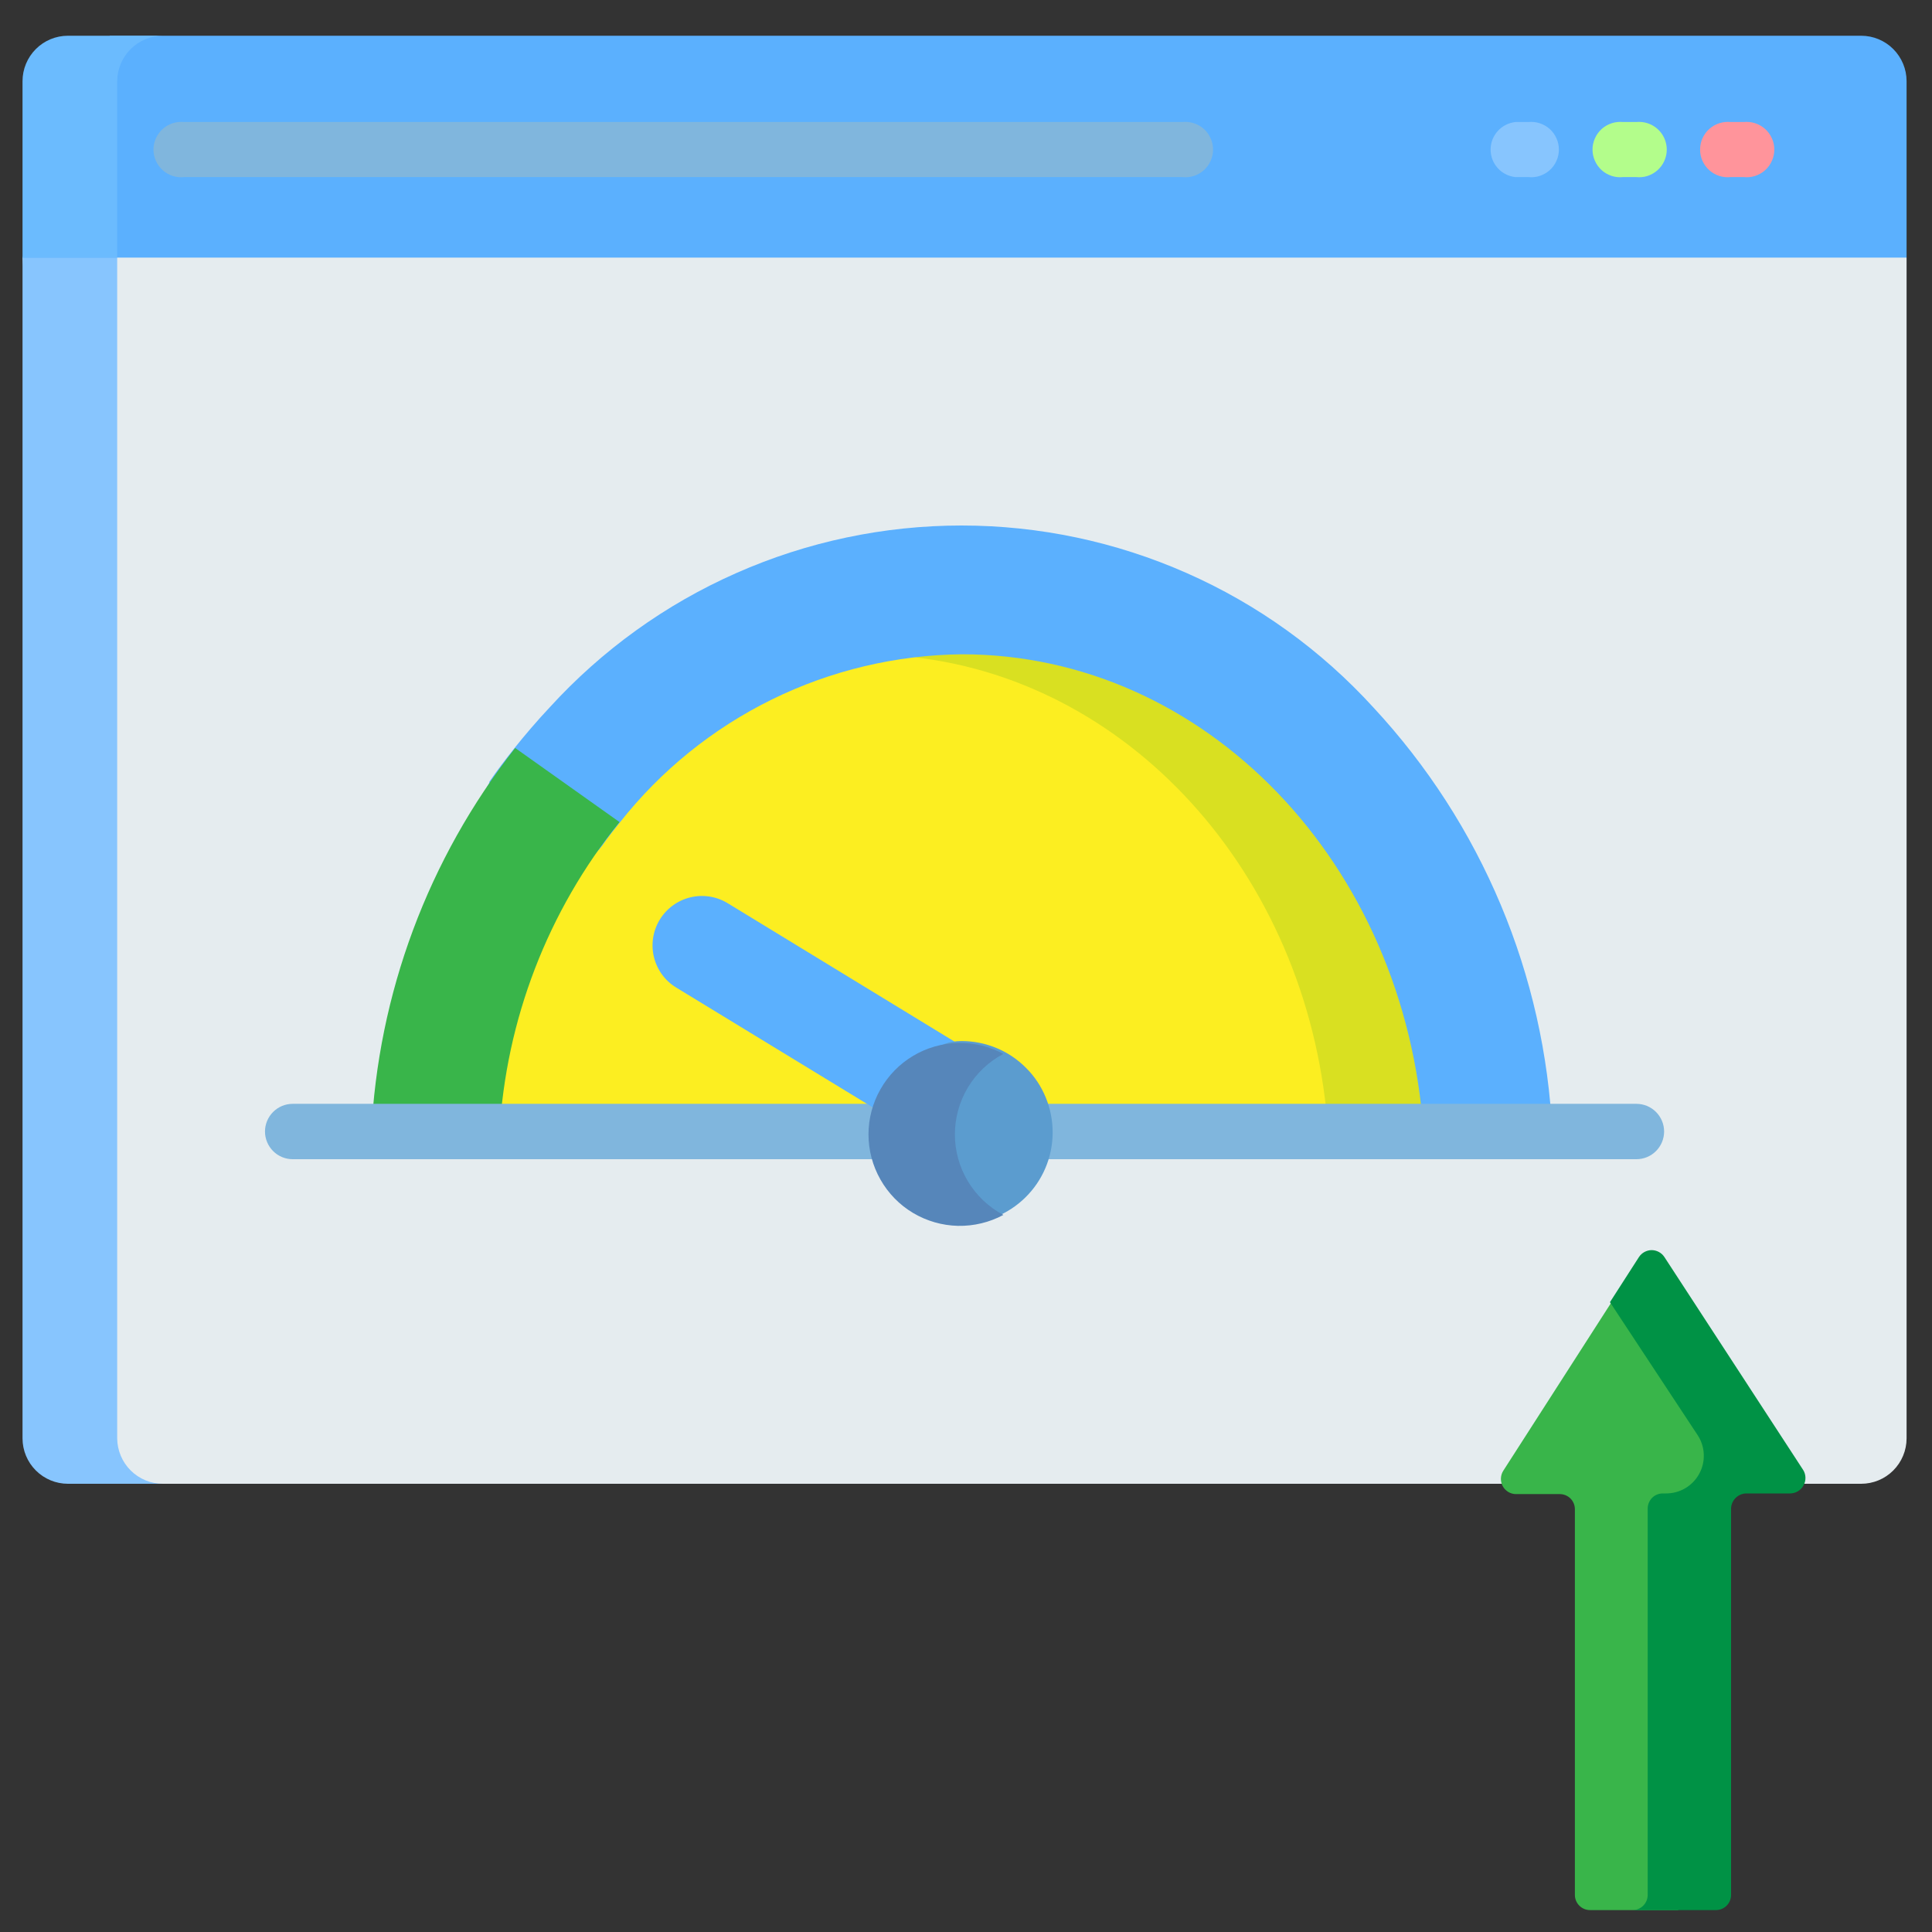 <svg width="32" height="32" viewBox="0 0 32 32" fill="none" xmlns="http://www.w3.org/2000/svg">
<rect x="0" y="0" width="32" height="32" fill="#333333" stroke="none"/>
<g clip-path="url(#clip0_495_4234)">
<path d="M31.579 4.267V23.824C31.579 24.023 31.499 24.215 31.358 24.356C31.217 24.497 31.026 24.576 30.827 24.576H1.947L0.373 4.267L2.213 3.019L28.827 2.421L31.579 4.267Z" fill="#E5ECEF"/>
<path d="M2.699 24.576H1.125C0.926 24.576 0.735 24.497 0.594 24.356C0.453 24.215 0.373 24.024 0.373 23.824V4.267L1.243 3.019L1.941 4.267V23.824C1.943 24.024 2.023 24.215 2.165 24.356C2.307 24.497 2.499 24.576 2.699 24.576Z" fill="#87C5FE"/>
<path d="M31.579 1.344V4.267H0.373L1.819 0.592H30.827C31.026 0.592 31.217 0.671 31.358 0.812C31.499 0.953 31.579 1.145 31.579 1.344Z" fill="#5BB0FE"/>
<path d="M2.699 0.592C2.499 0.592 2.307 0.671 2.165 0.812C2.023 0.953 1.943 1.144 1.941 1.344V4.267H0.373V1.344C0.373 1.145 0.453 0.953 0.594 0.812C0.735 0.671 0.926 0.592 1.125 0.592H2.699Z" fill="#6BBBFE"/>
<path d="M23.573 18.779C23.52 17.931 23.643 17.136 23.387 16.352C22.277 12.981 19.12 10.347 15.872 10.347C12.624 10.347 9.307 12.955 8.277 16.443C8.069 17.157 8.325 18.043 8.277 18.779H23.573Z" fill="#FCEE21"/>
<path d="M15.141 10.886C18.816 11.302 21.733 14.619 22 18.779H23.6C23.483 16.95 23.285 15.046 22.315 13.739C21.552 12.764 20.582 11.972 19.475 11.418C18.368 10.865 17.152 10.564 15.915 10.539C15.653 10.539 15.429 10.854 15.173 10.886" fill="#D9E021"/>
<path d="M8.101 12.955C8.235 12.757 8.379 12.571 8.523 12.389C8.667 12.208 8.901 11.931 9.104 11.717C9.969 10.768 11.022 10.009 12.197 9.491C13.371 8.972 14.641 8.704 15.925 8.704C17.209 8.704 18.479 8.972 19.654 9.491C20.829 10.009 21.882 10.768 22.747 11.717C24.54 13.646 25.591 16.148 25.712 18.779H23.579C23.291 14.309 19.968 10.837 15.931 10.837C14.84 10.849 13.765 11.104 12.786 11.585C11.807 12.066 10.948 12.76 10.272 13.616C10.171 13.744 10.069 13.867 9.979 14C9.472 14.693 8.171 14.565 8.171 14.565C8.003 14.335 7.907 14.06 7.896 13.775C7.884 13.49 7.958 13.208 8.107 12.965" fill="#5BB0FE"/>
<path d="M6.139 18.779H8.272C8.378 16.892 9.074 15.086 10.261 13.616L8.533 12.389C7.092 14.223 6.258 16.46 6.149 18.789" fill="#39B54A"/>
<path d="M27.104 19.2H17.307C17.185 19.2 17.068 19.152 16.982 19.066C16.896 18.98 16.848 18.863 16.848 18.741C16.848 18.62 16.896 18.503 16.982 18.417C17.068 18.331 17.185 18.283 17.307 18.283H27.104C27.226 18.283 27.342 18.331 27.428 18.417C27.514 18.503 27.563 18.62 27.563 18.741C27.563 18.863 27.514 18.98 27.428 19.066C27.342 19.152 27.226 19.2 27.104 19.2Z" fill="#80B6DD"/>
<path d="M14.645 19.2H4.848C4.726 19.2 4.61 19.152 4.524 19.066C4.438 18.98 4.389 18.863 4.389 18.741C4.389 18.62 4.438 18.503 4.524 18.417C4.61 18.331 4.726 18.283 4.848 18.283H14.645C14.767 18.283 14.884 18.331 14.97 18.417C15.056 18.503 15.104 18.62 15.104 18.741C15.104 18.863 15.056 18.98 14.97 19.066C14.884 19.152 14.767 19.2 14.645 19.2Z" fill="#80B6DD"/>
<path d="M16.235 17.861C16.259 18.047 16.219 18.235 16.122 18.395C16.067 18.487 15.994 18.568 15.907 18.632C15.821 18.696 15.722 18.742 15.618 18.768C15.513 18.794 15.404 18.799 15.298 18.782C15.191 18.766 15.089 18.728 14.997 18.672L11.2 16.357C11.014 16.244 10.882 16.062 10.831 15.851C10.78 15.64 10.815 15.417 10.928 15.232C11.041 15.047 11.223 14.914 11.434 14.863C11.645 14.812 11.868 14.847 12.053 14.96L15.829 17.264C15.938 17.326 16.031 17.412 16.101 17.516C16.171 17.619 16.217 17.738 16.235 17.861Z" fill="#5BB0FE"/>
<path d="M17.435 18.779C17.429 19.175 17.268 19.554 16.985 19.832C16.703 20.111 16.322 20.267 15.925 20.267C15.093 20.267 14.896 19.147 14.896 18.757C14.896 18.368 15.093 17.243 15.925 17.243C16.124 17.243 16.321 17.282 16.504 17.358C16.688 17.434 16.854 17.546 16.994 17.687C17.135 17.827 17.246 17.994 17.321 18.178C17.397 18.362 17.435 18.559 17.435 18.757" fill="#5B9CCF"/>
<path d="M16.619 20.123C16.388 20.247 16.129 20.309 15.867 20.304C15.605 20.298 15.348 20.224 15.123 20.09C14.898 19.956 14.712 19.765 14.583 19.537C14.453 19.309 14.385 19.051 14.385 18.789C14.385 18.527 14.453 18.27 14.583 18.042C14.712 17.814 14.898 17.623 15.123 17.489C15.348 17.354 15.605 17.281 15.867 17.275C16.129 17.269 16.388 17.332 16.619 17.456C16.376 17.584 16.174 17.776 16.032 18.011C15.891 18.246 15.816 18.515 15.816 18.789C15.816 19.064 15.891 19.332 16.032 19.567C16.174 19.802 16.376 19.994 16.619 20.123Z" fill="#5686BA"/>
<path d="M26.085 24.987V31.387C26.085 31.453 26.112 31.517 26.159 31.564C26.206 31.611 26.269 31.637 26.336 31.637H27.797L28.293 23.851L26.795 21.408L24.901 24.357C24.876 24.395 24.862 24.439 24.86 24.484C24.858 24.529 24.868 24.574 24.889 24.614C24.91 24.654 24.942 24.687 24.981 24.711C25.02 24.734 25.064 24.747 25.109 24.747H25.835C25.901 24.747 25.965 24.773 26.012 24.82C26.059 24.867 26.085 24.931 26.085 24.997" fill="#39B54A"/>
<path d="M26.666 21.568L27.146 20.821C27.169 20.786 27.2 20.757 27.237 20.737C27.274 20.717 27.315 20.706 27.357 20.706C27.399 20.706 27.44 20.717 27.477 20.737C27.514 20.757 27.545 20.786 27.568 20.821L29.866 24.347C29.89 24.385 29.903 24.429 29.904 24.474C29.905 24.519 29.894 24.564 29.872 24.603C29.851 24.643 29.819 24.676 29.781 24.699C29.742 24.722 29.698 24.735 29.653 24.736H28.928C28.861 24.736 28.797 24.762 28.749 24.809C28.701 24.856 28.673 24.92 28.672 24.987V31.387C28.672 31.453 28.645 31.517 28.598 31.564C28.551 31.611 28.488 31.637 28.421 31.637H27.04C27.106 31.637 27.17 31.611 27.217 31.564C27.264 31.517 27.291 31.453 27.291 31.387V24.987C27.291 24.92 27.317 24.857 27.364 24.809C27.411 24.762 27.475 24.736 27.541 24.736H27.589C27.702 24.737 27.813 24.708 27.91 24.652C28.007 24.595 28.087 24.514 28.142 24.415C28.197 24.317 28.224 24.205 28.22 24.093C28.217 23.98 28.183 23.871 28.122 23.776L26.666 21.568Z" fill="#009245"/>
<path d="M28.88 2.933H28.667C28.603 2.94 28.538 2.934 28.477 2.914C28.415 2.894 28.359 2.862 28.311 2.819C28.263 2.776 28.225 2.723 28.198 2.664C28.172 2.606 28.159 2.542 28.159 2.477C28.159 2.413 28.172 2.349 28.198 2.291C28.225 2.232 28.263 2.179 28.311 2.136C28.359 2.093 28.415 2.061 28.477 2.041C28.538 2.021 28.603 2.015 28.667 2.021H28.88C28.944 2.015 29.009 2.021 29.07 2.041C29.131 2.061 29.188 2.093 29.236 2.136C29.284 2.179 29.322 2.232 29.348 2.291C29.375 2.349 29.388 2.413 29.388 2.477C29.388 2.542 29.375 2.606 29.348 2.664C29.322 2.723 29.284 2.776 29.236 2.819C29.188 2.862 29.131 2.894 29.07 2.914C29.009 2.934 28.944 2.94 28.88 2.933Z" fill="#FF949B"/>
<path d="M27.099 2.933H26.885C26.821 2.94 26.756 2.934 26.695 2.914C26.634 2.894 26.577 2.862 26.529 2.819C26.482 2.776 26.443 2.723 26.417 2.664C26.391 2.606 26.377 2.542 26.377 2.477C26.377 2.413 26.391 2.349 26.417 2.291C26.443 2.232 26.482 2.179 26.529 2.136C26.577 2.093 26.634 2.061 26.695 2.041C26.756 2.021 26.821 2.015 26.885 2.021H27.099C27.163 2.015 27.227 2.021 27.289 2.041C27.35 2.061 27.406 2.093 27.454 2.136C27.502 2.179 27.541 2.232 27.567 2.291C27.593 2.349 27.607 2.413 27.607 2.477C27.607 2.542 27.593 2.606 27.567 2.664C27.541 2.723 27.502 2.776 27.454 2.819C27.406 2.862 27.35 2.894 27.289 2.914C27.227 2.934 27.163 2.94 27.099 2.933Z" fill="#B3FD8B"/>
<path d="M25.312 2.933H25.099C24.986 2.921 24.882 2.868 24.807 2.784C24.731 2.7 24.689 2.591 24.689 2.477C24.689 2.364 24.731 2.255 24.807 2.171C24.882 2.087 24.986 2.034 25.099 2.021H25.312C25.376 2.015 25.441 2.021 25.502 2.041C25.563 2.061 25.62 2.093 25.668 2.136C25.716 2.179 25.754 2.232 25.78 2.291C25.807 2.349 25.82 2.413 25.82 2.477C25.82 2.542 25.807 2.606 25.78 2.664C25.754 2.723 25.716 2.776 25.668 2.819C25.62 2.862 25.563 2.894 25.502 2.914C25.441 2.934 25.376 2.94 25.312 2.933Z" fill="#87C5FE"/>
<path d="M19.584 2.933H3.051C2.987 2.94 2.922 2.934 2.86 2.914C2.799 2.894 2.743 2.862 2.695 2.819C2.647 2.776 2.609 2.723 2.582 2.664C2.556 2.606 2.542 2.542 2.542 2.477C2.542 2.413 2.556 2.349 2.582 2.291C2.609 2.232 2.647 2.179 2.695 2.136C2.743 2.093 2.799 2.061 2.86 2.041C2.922 2.021 2.987 2.015 3.051 2.021H19.584C19.648 2.015 19.713 2.021 19.774 2.041C19.835 2.061 19.892 2.093 19.94 2.136C19.988 2.179 20.026 2.232 20.052 2.291C20.078 2.349 20.092 2.413 20.092 2.477C20.092 2.542 20.078 2.606 20.052 2.664C20.026 2.723 19.988 2.776 19.94 2.819C19.892 2.862 19.835 2.894 19.774 2.914C19.713 2.934 19.648 2.94 19.584 2.933Z" fill="#80B6DD"/>
</g>
<defs>
<clipPath id="clip0_495_4234">
<rect width="32" height="32" fill="white"/>
</clipPath>
</defs>
</svg>
